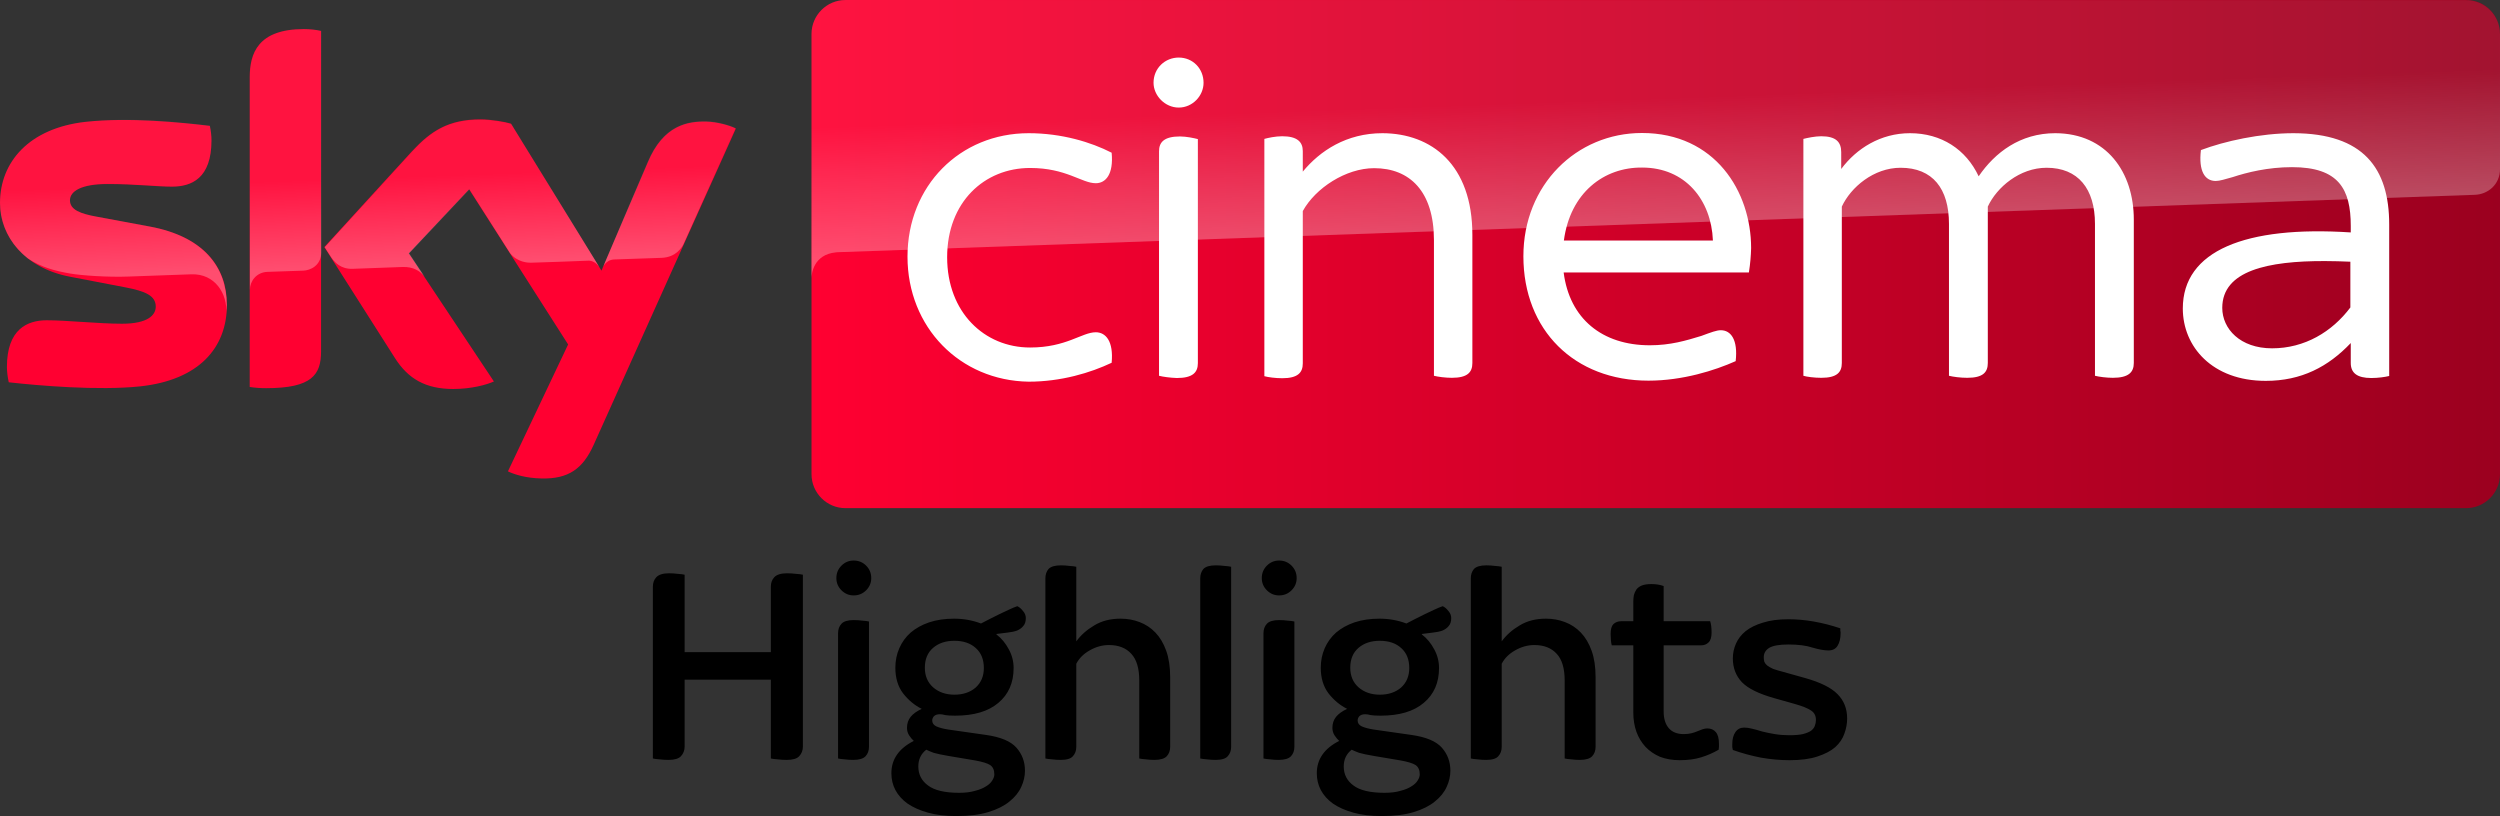 <?xml version="1.0" encoding="UTF-8"?>
<svg width="800" height="261.14" version="1.1" viewBox="0 0 800 261.14" xmlns="http://www.w3.org/2000/svg">
	<rect x="0" y="0" width="800" height="261.14" fill="#333333" stroke="none"/>
	<defs>
		<linearGradient id="A" x1="414.37" x2="1244.6" y1="289.84" y2="289.84" gradientTransform="matrix(.651 0 0 .651 -9.825 -107.29)" gradientUnits="userSpaceOnUse">
			<stop stop-color="#ff0031" offset="0"/>
			<stop stop-color="#9b001f" offset="1"/>
		</linearGradient>
		<linearGradient id="B" x1="197.48" x2="194.59" y1="295.14" y2="212.24" gradientTransform="matrix(.651 0 0 .651 -9.825 -107.29)" gradientUnits="userSpaceOnUse">
			<stop stop-color="#fff" offset="0"/>
			<stop stop-color="#fff" stop-opacity=".25" offset=".515"/>
		</linearGradient>
		<linearGradient id="C" x1="830.55" x2="826.25" y1="276.73" y2="153.47" gradientTransform="matrix(.651 0 0 .651 -9.825 -107.29)" gradientUnits="userSpaceOnUse">
			<stop stop-color="#fff" offset="0"/>
			<stop stop-color="#fff" stop-opacity=".25" offset=".515"/>
		</linearGradient>
	</defs>
	<path d="m72.615 97.475c0 13.989-9.109 24.14-27.719 26.157-13.404 1.431-32.859-0.26-42.098-1.301-0.325-1.496-0.586-3.384-0.586-4.88 0-12.168 6.572-14.965 12.753-14.965 6.442 0 16.592 1.106 24.075 1.106 8.329 0 10.801-2.798 10.801-5.466 0-3.514-3.318-4.945-9.76-6.181l-17.633-3.384c-14.64-2.798-22.448-12.883-22.448-23.619 0-13.013 9.239-23.945 27.458-25.962 13.729-1.496 30.516 0.195 39.691 1.301 0.325 1.562 0.521 3.058 0.521 4.685 0 12.168-6.442 14.77-12.623 14.77-4.75 0-12.102-0.846-20.561-0.846-8.589 0-12.102 2.342-12.102 5.205 0 3.058 3.384 4.294 8.719 5.27l16.787 3.123c17.308 3.188 24.725 12.948 24.725 24.986m30.126 14.965c0 7.483-2.928 11.777-17.568 11.777-1.952 0-3.644-0.13-5.27-0.39v-99.097c0-7.548 2.538-15.421 17.308-15.421 1.887 0 3.774 0.195 5.531 0.586zm59.797 38.39c1.952 0.976 5.856 2.212 10.801 2.277 8.524 0.195 13.144-3.058 16.592-10.671l45.547-101.31c-1.887-0.976-6.051-2.147-9.435-2.212-5.856-0.13-13.729 1.041-18.739 13.013l-14.835 34.681-28.955-47.044c-1.887-0.586-6.442-1.366-9.76-1.366-10.281 0-15.941 3.774-21.863 10.15l-28.109 30.712 22.643 35.592c4.164 6.507 9.695 9.825 18.609 9.825 5.856 0 10.736-1.366 13.013-2.408l-27.263-40.992 19.325-20.496 31.688 49.646z" fill="#ff0031"/>
	<path d="m789.2 5e-3h-518.65c-5.986 0-10.866 4.88-10.866 10.866v140.87c0 5.986 4.88 10.866 10.866 10.866h518.58c5.986 0 10.866-4.88 10.866-10.866v-140.94c-0.065-5.986-4.815-10.801-10.801-10.801" fill="url(#A)"/>
	<path d="m79.968 24.73v67.995c0-2.733 2.082-5.596 5.596-5.726l11.452-0.39c2.277-0.065 5.726-1.627 5.791-5.791v-70.923c-1.757-0.39-3.644-0.586-5.531-0.586-14.77 0.065-17.308 7.873-17.308 15.421m52.054 23.684-28.109 30.712 2.277 3.514c0.976 1.301 2.863 3.514 6.637 3.384l16.007-0.586c3.514-0.13 5.726 1.366 7.092 3.188l-5.01-7.548 19.325-20.496 12.948 20.366c2.342 3.058 5.856 3.123 6.637 3.123 0.651 0 17.698-0.586 18.414-0.651 1.171-0.065 2.538 0.586 3.579 2.082l-28.174-45.807c-1.887-0.586-6.442-1.366-9.76-1.366-10.281-0.065-15.941 3.644-21.863 10.085m-104.56-9.435c-18.219 2.017-27.458 12.883-27.458 25.962 0 6.702 3.058 13.144 8.914 17.763 4.425 2.928 8.979 4.034 13.469 4.815 3.709 0.651 12.363 1.236 18.804 0.976l20.041-0.716c7.548-0.26 11.582 6.181 11.192 12.623v-0.325c0.065-0.846 0.13-1.692 0.13-2.538 0-12.037-7.418-21.863-24.66-25.051l-16.787-3.123c-5.401-0.911-8.719-2.212-8.719-5.27 0-2.863 3.579-5.27 12.102-5.27 8.459 0 15.811 0.846 20.561 0.846 6.181 0 12.623-2.603 12.623-14.77 0-1.627-0.195-3.123-0.521-4.685-6.572-0.781-17.113-1.887-27.588-1.887-4.099 0.065-8.198 0.26-12.102 0.651m179.72 12.948-14.38 33.9c0-0.065 0.911-2.668 3.709-2.798l15.226-0.521c4.62-0.195 6.442-3.318 6.962-4.359l16.657-37.153c-1.887-0.976-6.051-2.147-9.435-2.212h-0.716c-5.791 0.065-13.209 1.627-18.024 13.144" enable-background="new" fill="url(#B)" opacity=".3"/>
	<path d="m270.55 5e-3c-5.986 0-10.866 4.88-10.866 10.866v78.211c0-1.171 0.455-7.613 7.808-8.329 0 0 0.39-0.065 1.041-0.065l523.4-18.349c4.099-0.13 8.068-3.188 8.068-8.264v-43.139c0-5.986-4.88-10.866-10.866-10.866z" enable-background="new" fill="url(#C)" opacity=".3"/>
	<path d="m377.2 18.419c-4.359 0-8.068 3.384-8.068 8.068 0 4.099 3.644 7.938 8.068 7.938s7.938-3.773 7.938-7.938c0-4.555-3.448-8.068-7.938-8.068zm148.22 24.141c-20.952 0-37.936 16.591-37.936 39.43 0 23.684 16.333 39.82 40.018 39.82 10.931 0 21.212-3.253 27.914-6.246 0.781-6.897-1.562-9.891-4.75-9.891-1.366 0-3.06 0.651-6.248 1.822-4.88 1.496-9.889 2.994-16.461 2.994-15.291-1e-5 -25.701-8.525-27.588-23.295h59.275c0.455-2.863 0.65-5.401 0.715-7.809 0-18.154-11.58-36.826-34.939-36.826zm-196.24 0.064c-21.993 0-38.781 16.853-38.781 39.496s16.789 39.69 38.781 40.016c10.411 0 19.845-2.862 26.547-6.051 0.651-6.897-1.888-9.76-5.076-9.76-4.425 0-9.434 4.879-21.016 4.879-14.64 0-26.549-11.255-26.549-28.889 0-17.633 11.909-28.564 26.549-28.564 11.582 0 16.526 4.879 21.016 4.879 3.188 0 5.727-2.863 5.076-9.76-6.572-3.384-16.006-6.246-26.547-6.246zm113.22 0c-11.517 0-19.977 5.595-25.508 12.297v-6.57c0-2.863-1.69-4.75-6.57-4.75-2.212 0-4.555 0.52-5.727 0.846v75.934c1.171 0.325 3.514 0.65 5.727 0.65 4.945 0 6.57-1.757 6.57-4.75v-48.736c4.034-7.353 13.796-13.729 22.84-13.729 11.387 0 19.129 7.417 19.129 23.033v43.4c1.236 0.325 3.709 0.65 5.727 0.65 5.01 0 6.57-1.757 6.57-4.75v-40.992c0-22.513-13.077-32.468-28.758-32.533zm168.78 0c-9.37 0-17.112 4.879-21.992 11.451v-5.4c0-3.188-1.627-5.074-6.377-5.074-2.017 0-4.425 0.52-5.727 0.846v75.803c1.041 0.325 3.514 0.65 5.727 0.65 5.01 0 6.572-1.757 6.572-4.75v-50.037c2.863-6.181 10.214-12.428 18.803-12.428 10.281-1e-6 15.486 6.702 15.486 17.959v48.605c1.301 0.325 3.645 0.65 5.857 0.65 5.01 0 6.57-1.757 6.57-4.75v-50.037c2.863-6.181 10.216-12.428 18.805-12.428 10.085-1e-6 15.486 6.702 15.486 17.959v48.605c1.236 0.325 3.709 0.65 5.727 0.65 5.01 0 6.701-1.757 6.701-4.75v-45.873c0-15.161-8.718-27.587-25.115-27.652-11.257 0-19.326 6.182-24.531 13.795-4.034-8.589-11.907-13.795-21.992-13.795zm122.78 0c-10.671 0-22.057 2.537-29.67 5.4-0.781 6.702 1.236 9.891 4.75 9.891 1.236 0 3.058-0.586 5.4-1.236 4.555-1.496 11.257-3.189 19-3.189 14.965 0 18.803 7.027 18.803 18.805v2.082c-33.77-2.212-53.744 5.857-53.744 24.336 0 12.233 9.434 23.164 26.547 23.164 11.387 0 19.975-4.491 27.197-12.104v6.377c0 3.188 2.018 4.814 6.572 4.814 2.212 0 4.425-0.325 5.727-0.65v-48.475c0-18.024-8.264-29.15-30.582-29.215zm-356.37 1.041c-5.14 0-6.701 1.887-6.701 4.75v71.834c1.236 0.325 3.644 0.65 5.727 0.715 5.01 0 6.701-1.757 6.701-4.75v-71.703c-1.236-0.325-3.709-0.846-5.727-0.846zm147.9 9.955c13.729 0 22.122 10.281 22.643 23.359h-47.693c2.017-15.291 12.818-23.49 25.051-23.359zm218.55 29.922c2.624 0.008 5.327 0.083 8.076 0.205v14.639c-5.856 7.808-14.64 13.078-25.051 13.078-10.216 0-15.941-6.245-15.941-12.947 0-11.899 14.546-15.032 32.916-14.975z" fill="#fff"/>
	<path d="m213.91 243.17q-1.452 0-2.904-0.182-1.361-0.091-2.087-0.272v-54.997q0-1.815 1.089-2.995 1.18-1.271 4.084-1.271 1.452 0 2.813 0.182 1.452 0.091 2.178 0.272v24.776h27.589v-20.964q0-1.815 1.089-2.995 1.18-1.271 4.084-1.271 1.452 0 2.904 0.182 1.452 0.091 2.178 0.272v54.997q0 1.815-1.18 3.086-1.089 1.18-3.993 1.18-1.452 0-2.904-0.182-1.452-0.091-2.178-0.272v-25.23h-27.589v21.418q0 1.815-1.18 3.086-1.089 1.18-3.993 1.18zm59.081 0q-1.361 0-2.723-0.182-1.361-0.091-2.087-0.272v-40.114q0-1.815 1.089-2.995t3.902-1.18q1.452 0 2.813 0.182 1.361 0.091 2.087 0.272v40.114q0 1.815-1.089 2.995t-3.993 1.18zm0.181-52.638q-2.269 0-3.902-1.634-1.634-1.634-1.634-3.902 0-2.36 1.634-3.993 1.634-1.634 3.902-1.634 2.36 0 3.993 1.634 1.634 1.634 1.634 3.993 0 2.269-1.634 3.902-1.634 1.634-3.993 1.634zm32.853 70.607q-5.173 0-9.075-1.089-3.902-1.089-6.534-2.904-2.541-1.815-3.902-4.356-1.271-2.45-1.271-5.354 0-6.716 7.17-10.346-0.726-0.635-1.452-1.724t-0.726-2.45q0-2.087 1.18-3.539 1.18-1.452 3.539-2.541-3.449-1.724-5.99-4.992-2.45-3.267-2.45-8.168 0-3.358 1.271-6.262 1.271-2.904 3.63-4.992 2.45-2.087 5.899-3.267 3.539-1.18 7.986-1.18 4.538 0 8.622 1.543 1.271-0.635 2.813-1.452 1.543-0.817 3.086-1.543 1.634-0.817 3.086-1.452 1.543-0.726 2.632-1.089 0.998 0.454 1.815 1.543 0.908 0.998 0.908 2.269 0 1.634-0.817 2.541-0.726 0.908-1.997 1.452-1.271 0.454-2.995 0.635t-3.63 0.454l0.091 0.182q2.36 1.815 3.902 4.719 1.543 2.813 1.543 5.99 0 7.079-4.901 11.163-4.81 4.084-13.795 4.084-2.178 0-3.176-0.182-0.998-0.272-1.724-0.272-1.271 0-1.906 0.635-0.545 0.635-0.545 1.361 0 1.271 1.361 1.906 1.452 0.635 3.812 0.998l12.07 1.724q6.988 0.998 9.711 4.084t2.723 7.351q0 2.632-1.18 5.173-1.18 2.632-3.812 4.719-2.541 2.087-6.716 3.358-4.175 1.271-10.255 1.271zm0.908-7.442q2.995 0 5.082-0.635 2.178-0.545 3.539-1.452 1.361-0.817 1.997-1.906 0.635-0.998 0.635-1.906 0-2.087-1.361-2.995-1.271-0.817-4.719-1.452l-8.622-1.452q-3.176-0.545-4.719-0.998-1.452-0.545-2.36-0.998-2.541 1.997-2.541 5.354 0 3.812 3.086 6.081 3.086 2.36 9.983 2.36zm-1.543-31.401q4.175 0 6.807-2.269 2.632-2.36 2.632-6.262 0-4.084-2.541-6.353-2.541-2.36-6.897-2.36-4.175 0-6.807 2.269-2.632 2.269-2.632 6.353 0 3.902 2.632 6.262 2.723 2.36 6.807 2.36zm34.033 20.874q-1.361 0-2.813-0.182-1.361-0.091-2.087-0.272v-57.629q0-1.815 0.998-2.995 1.089-1.18 3.993-1.18 1.361 0 2.723 0.182 1.452 0.091 2.178 0.272v23.868q2.178-2.995 5.718-5.082 3.539-2.178 8.44-2.178 3.267 0 6.081 1.089 2.904 1.089 5.082 3.358 2.178 2.269 3.449 5.808 1.271 3.539 1.271 8.44v22.326q0 1.815-1.089 2.995-1.089 1.18-3.993 1.18-1.361 0-2.723-0.182-1.361-0.091-2.087-0.272v-24.958q0-5.808-2.541-8.531-2.541-2.813-7.17-2.813-3.176 0-6.171 1.724-2.904 1.634-4.266 4.266v26.591q0 1.815-1.089 2.995-0.998 1.18-3.902 1.18zm49.552 0q-1.361 0-2.813-0.182-1.361-0.091-2.087-0.272v-57.629q0-1.815 0.998-2.995 1.089-1.18 3.993-1.18 1.361 0 2.723 0.182 1.452 0.091 2.178 0.272v57.629q0 1.815-1.089 2.995-0.998 1.18-3.902 1.18zm20.148 0q-1.361 0-2.723-0.182-1.361-0.091-2.087-0.272v-40.114q0-1.815 1.089-2.995 1.089-1.18 3.902-1.18 1.452 0 2.813 0.182 1.361 0.091 2.087 0.272v40.114q0 1.815-1.089 2.995-1.089 1.18-3.993 1.18zm0.182-52.638q-2.269 0-3.902-1.634-1.634-1.634-1.634-3.902 0-2.36 1.634-3.993 1.634-1.634 3.902-1.634 2.36 0 3.993 1.634 1.634 1.634 1.634 3.993 0 2.269-1.634 3.902-1.634 1.634-3.993 1.634zm32.853 70.607q-5.173 0-9.075-1.089-3.902-1.089-6.534-2.904-2.541-1.815-3.902-4.356-1.271-2.45-1.271-5.354 0-6.716 7.17-10.346-0.726-0.635-1.452-1.724t-0.726-2.45q0-2.087 1.18-3.539 1.18-1.452 3.539-2.541-3.449-1.724-5.99-4.992-2.45-3.267-2.45-8.168 0-3.358 1.271-6.262 1.271-2.904 3.63-4.992 2.45-2.087 5.899-3.267 3.539-1.18 7.986-1.18 4.538 0 8.622 1.543 1.271-0.635 2.813-1.452t3.086-1.543q1.634-0.817 3.086-1.452 1.543-0.726 2.632-1.089 0.998 0.454 1.815 1.543 0.908 0.998 0.908 2.269 0 1.634-0.817 2.541-0.726 0.908-1.997 1.452-1.271 0.454-2.995 0.635t-3.63 0.454l0.091 0.182q2.36 1.815 3.902 4.719 1.543 2.813 1.543 5.99 0 7.079-4.901 11.163-4.81 4.084-13.795 4.084-2.178 0-3.176-0.182-0.998-0.272-1.724-0.272-1.271 0-1.906 0.635-0.545 0.635-0.545 1.361 0 1.271 1.361 1.906 1.452 0.635 3.812 0.998l12.07 1.724q6.988 0.998 9.711 4.084t2.723 7.351q0 2.632-1.18 5.173-1.18 2.632-3.812 4.719-2.541 2.087-6.716 3.358-4.175 1.271-10.255 1.271zm0.908-7.442q2.995 0 5.082-0.635 2.178-0.545 3.539-1.452 1.361-0.817 1.997-1.906 0.635-0.998 0.635-1.906 0-2.087-1.361-2.995-1.271-0.817-4.719-1.452l-8.622-1.452q-3.176-0.545-4.719-0.998-1.452-0.545-2.36-0.998-2.541 1.997-2.541 5.354 0 3.812 3.086 6.081 3.086 2.36 9.983 2.36zm-1.543-31.401q4.175 0 6.807-2.269 2.632-2.36 2.632-6.262 0-4.084-2.541-6.353-2.541-2.36-6.897-2.36-4.175 0-6.807 2.269-2.632 2.269-2.632 6.353 0 3.902 2.632 6.262 2.723 2.36 6.807 2.36zm34.033 20.874q-1.361 0-2.813-0.182-1.361-0.091-2.087-0.272v-57.629q0-1.815 0.998-2.995 1.089-1.18 3.993-1.18 1.361 0 2.723 0.182 1.452 0.091 2.178 0.272v23.868q2.178-2.995 5.718-5.082 3.539-2.178 8.44-2.178 3.267 0 6.081 1.089 2.904 1.089 5.082 3.358 2.178 2.269 3.449 5.808 1.271 3.539 1.271 8.44v22.326q0 1.815-1.089 2.995-1.089 1.18-3.993 1.18-1.361 0-2.723-0.182-1.361-0.091-2.087-0.272v-24.958q0-5.808-2.541-8.531-2.541-2.813-7.17-2.813-3.176 0-6.171 1.724-2.904 1.634-4.266 4.266v26.591q0 1.815-1.089 2.995-0.998 1.18-3.902 1.18zm61.985 0.091q-3.539 0-6.353-1.089-2.723-1.18-4.628-3.176-1.906-2.087-2.904-4.81-0.998-2.813-0.998-6.171v-21.509h-6.897q-0.182-0.635-0.272-1.634-0.091-0.998-0.091-1.997 0-2.269 0.908-3.176 0.998-0.908 2.45-0.908h3.902v-6.262q0-1.089 0.181-2.087 0.272-0.998 0.817-1.815 0.635-0.817 1.724-1.271 1.18-0.454 3.086-0.454 2.178 0 3.902 0.635v11.254h14.884q0.454 1.361 0.454 3.63 0 2.269-0.998 3.176-0.908 0.908-2.36 0.908h-11.98v21.146q0 3.449 1.634 5.354 1.634 1.906 4.81 1.906 1.361 0 2.45-0.272 1.089-0.272 1.906-0.635 0.908-0.363 1.634-0.635 0.817-0.272 1.543-0.272 1.724 0 2.723 1.18t0.998 3.721q0 0.454 0 0.998 0 0.454-0.091 0.908-2.632 1.543-5.627 2.45-2.904 0.908-6.807 0.908zm35.031 0q-4.356 0-9.075-0.817-4.628-0.908-8.985-2.45-0.091-0.454-0.182-0.908 0-0.545 0-0.998 0-2.36 0.998-3.812 0.998-1.452 2.813-1.452 1.089 0 2.541 0.363 1.543 0.363 3.267 0.908 1.815 0.454 3.993 0.817 2.178 0.363 4.628 0.363 2.723 0 4.356-0.363 1.724-0.454 2.632-1.089 0.908-0.726 1.18-1.543 0.363-0.908 0.363-1.906 0-1.997-1.543-2.995-1.543-1.089-5.445-2.178l-6.444-1.815q-7.351-2.087-10.255-5.082-2.904-3.086-2.904-7.623 0-2.45 0.998-4.719 0.998-2.269 3.086-3.993 2.178-1.724 5.536-2.723 3.358-1.089 8.168-1.089 7.896 0 16.608 2.904 0 0.454 0 0.817 0.091 0.272 0.091 0.635 0 2.632-0.998 4.175-0.908 1.452-2.904 1.452-1.997 0-5.082-0.908-2.995-0.998-7.714-0.998-4.356 0-6.171 1.089-1.724 1.089-1.724 2.995 0 0.817 0.182 1.452 0.272 0.635 0.908 1.18 0.726 0.545 1.906 1.089 1.271 0.454 3.358 0.998l6.807 1.906q7.442 2.087 10.437 5.173 3.086 3.086 3.086 7.805 0 2.45-0.908 4.901-0.817 2.36-2.904 4.266-2.087 1.815-5.718 2.995-3.539 1.18-8.985 1.18z"/>
</svg>
